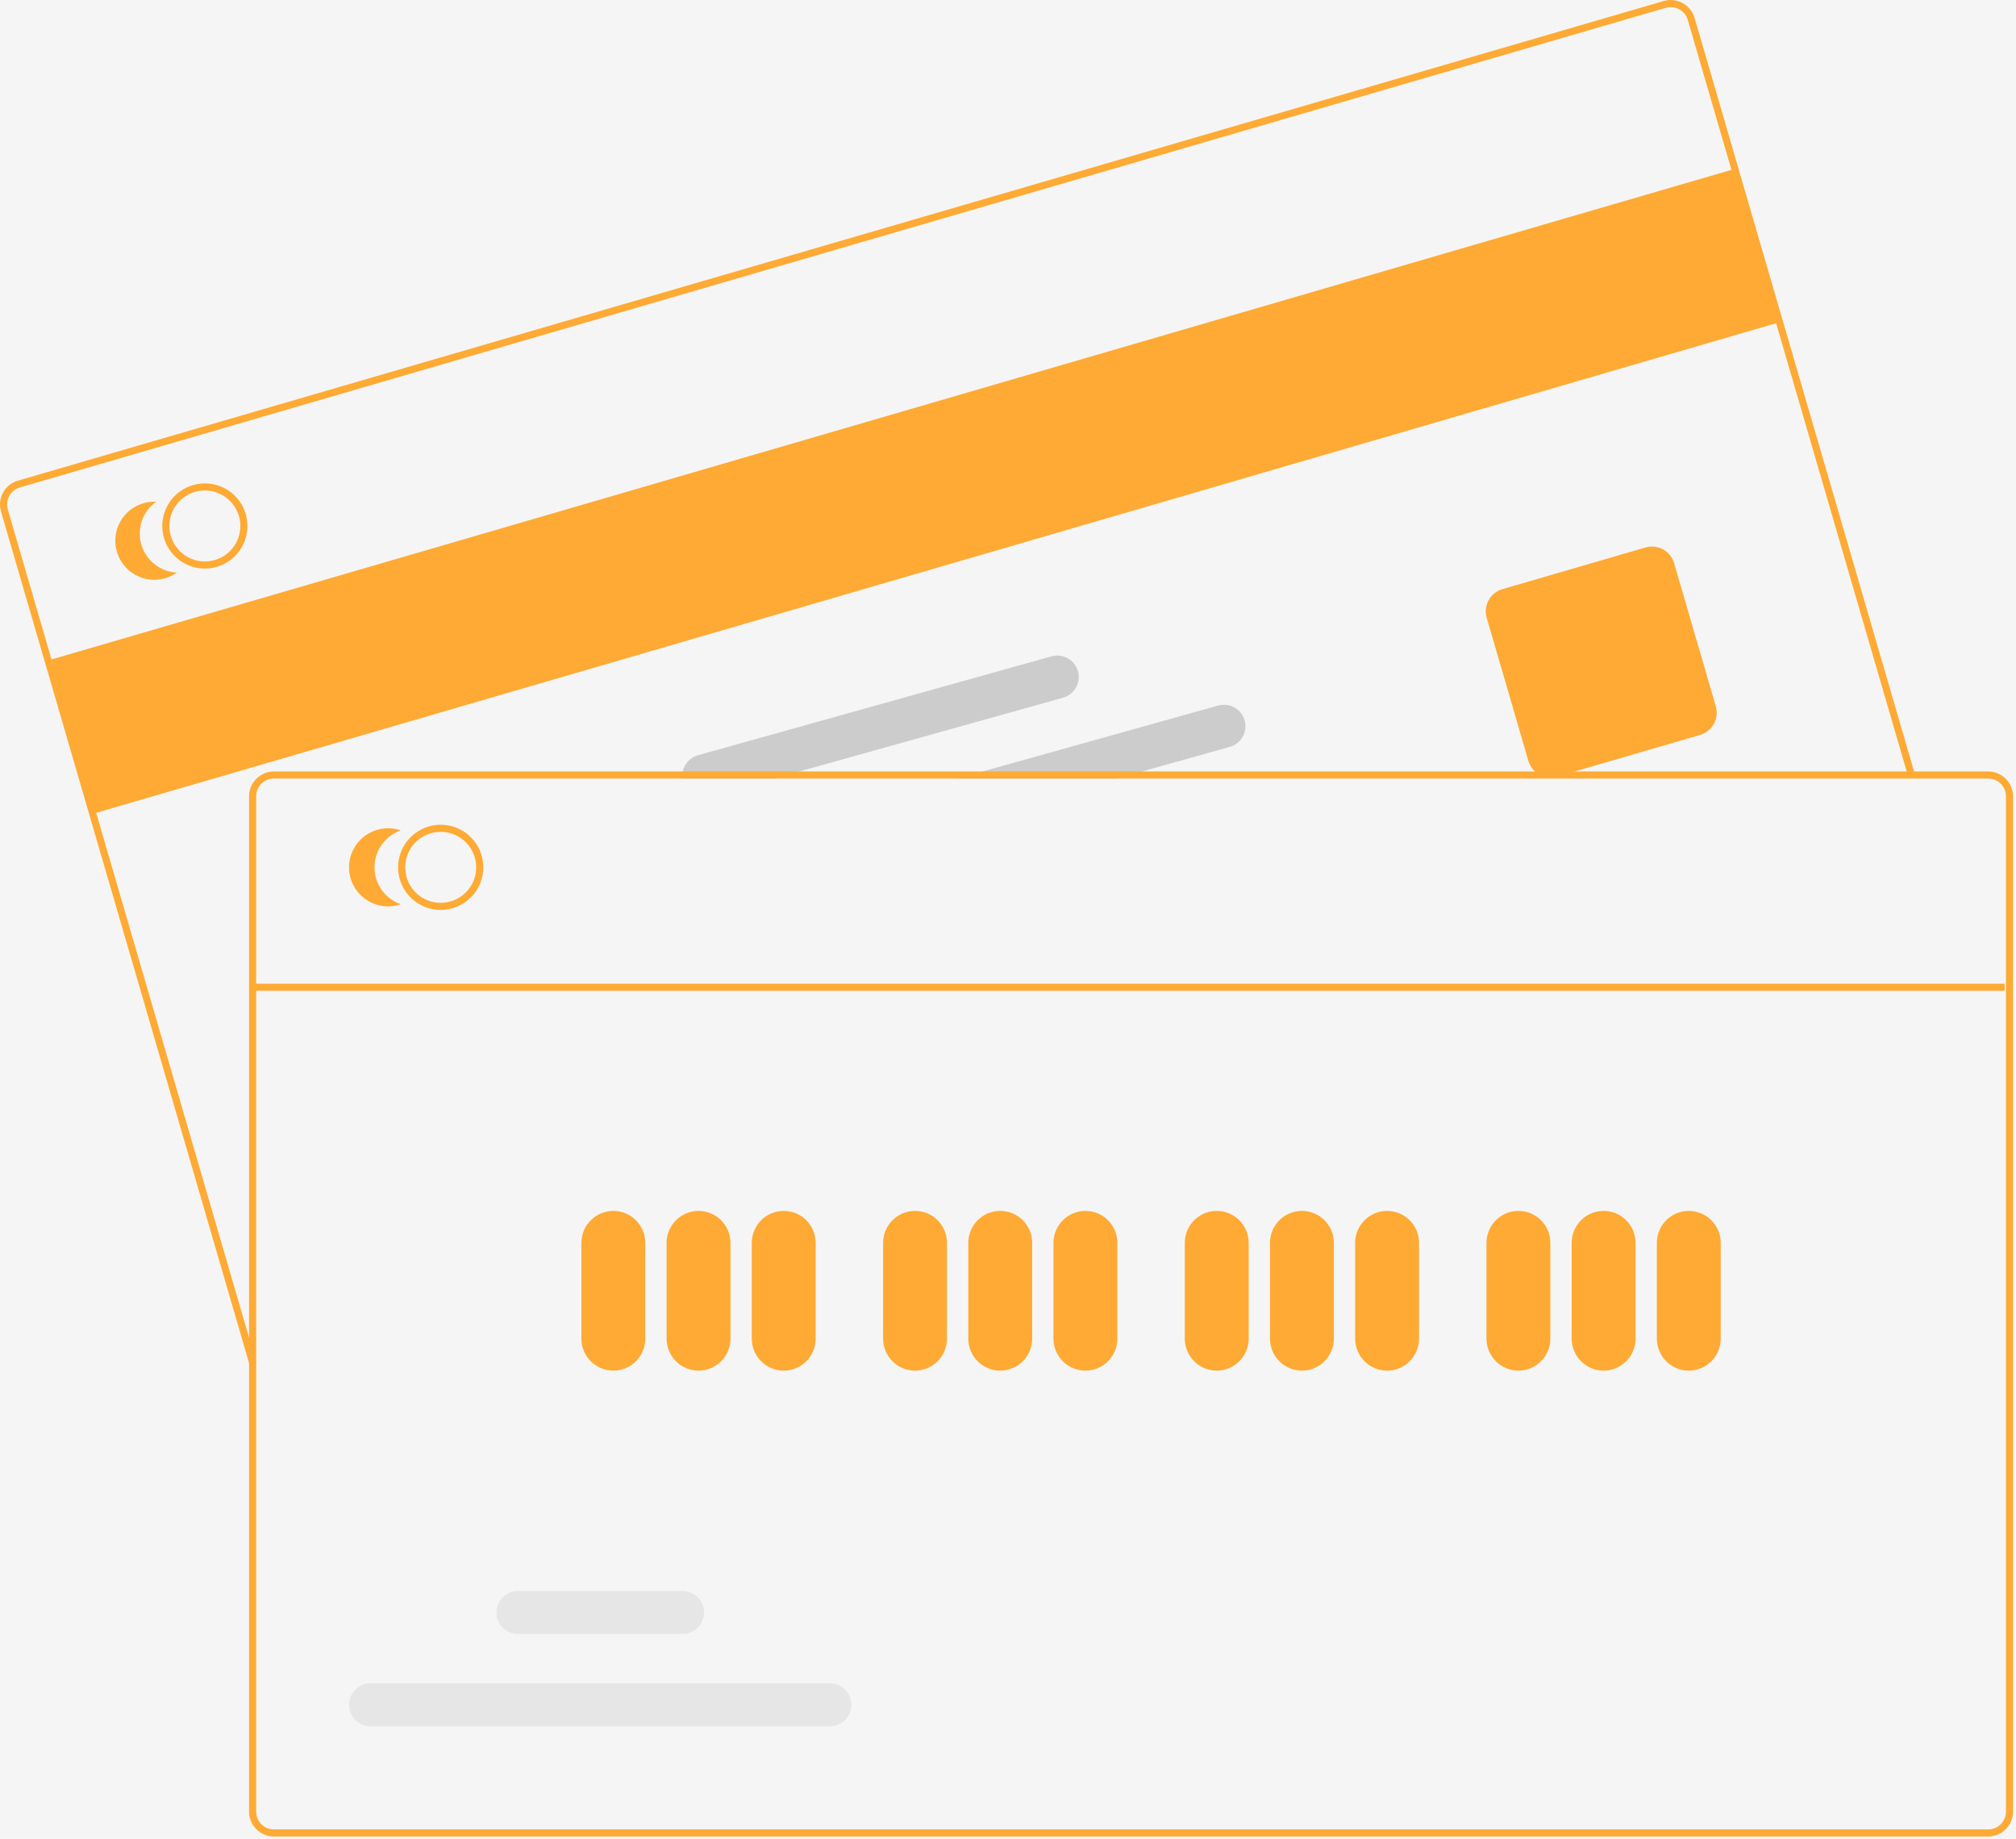 <svg width="568" height="518" viewBox="0 0 568 518" fill="none" xmlns="http://www.w3.org/2000/svg">
<rect width="568" height="518" fill="#F5F5F5"/>
<g clip-path="url(#clip0_0_1)">
<path d="M488.79 47.567L13.551 186.032L26.139 229.235L501.378 90.77L488.79 47.567Z" fill="#FFAA34"/>
<path d="M70.329 384.481L0.283 144.068C-0.237 142.286 -0.027 140.37 0.867 138.743C1.76 137.115 3.263 135.909 5.045 135.39L468.764 0.281C470.546 -0.236 472.461 -0.026 474.088 0.867C475.715 1.76 476.921 3.262 477.442 5.043L539.498 218.032L537.578 218.592L475.522 5.603C475.149 4.331 474.287 3.259 473.125 2.621C471.963 1.984 470.596 1.832 469.323 2.201L5.605 137.31C4.332 137.68 3.258 138.542 2.62 139.705C1.982 140.867 1.832 142.236 2.203 143.509L72.249 383.922L70.329 384.481Z" fill="#FFAA34"/>
<path d="M436.862 219.022C435.455 219.02 434.087 218.563 432.961 217.719C431.836 216.875 431.014 215.689 430.619 214.339L418.87 174.016C418.39 172.361 418.586 170.583 419.415 169.072C420.244 167.561 421.638 166.441 423.292 165.957L463.616 154.208C465.271 153.728 467.049 153.924 468.56 154.753C470.071 155.583 471.191 156.977 471.674 158.631L483.423 198.955C483.903 200.61 483.707 202.387 482.878 203.898C482.049 205.409 480.655 206.529 479.001 207.013L438.677 218.762C438.088 218.934 437.477 219.022 436.862 219.022Z" fill="#FFAA34"/>
<path d="M69.246 144.812C69.126 144.398 68.982 143.99 68.816 143.592C67.689 140.855 65.59 138.632 62.923 137.349C60.256 136.066 57.209 135.814 54.367 136.642C51.525 137.469 49.09 139.317 47.528 141.831C45.967 144.345 45.389 147.348 45.907 150.262C45.979 150.687 46.076 151.108 46.197 151.522C46.927 154.014 48.445 156.203 50.523 157.761C52.602 159.319 55.129 160.161 57.726 160.162C58.86 160.164 59.989 160.003 61.077 159.682C64.129 158.79 66.704 156.723 68.236 153.936C69.767 151.148 70.131 147.867 69.246 144.812ZM60.517 157.762C57.971 158.501 55.235 158.2 52.911 156.925C50.586 155.65 48.862 153.506 48.117 150.962C47.999 150.547 47.906 150.127 47.836 149.702C47.461 147.301 47.974 144.846 49.277 142.795C50.581 140.745 52.587 139.239 54.92 138.56C57.254 137.881 59.754 138.075 61.955 139.106C64.155 140.137 65.905 141.935 66.876 144.162C67.057 144.553 67.208 144.957 67.326 145.372C68.064 147.918 67.762 150.653 66.485 152.976C65.208 155.299 63.062 157.02 60.517 157.762Z" fill="#FFAA34"/>
<path d="M39.814 153.382C39.174 151.184 39.236 148.841 39.99 146.68C40.744 144.519 42.154 142.647 44.022 141.325C42.272 141.239 40.526 141.574 38.931 142.3C37.336 143.026 35.937 144.122 34.851 145.498C33.766 146.874 33.024 148.49 32.69 150.21C32.355 151.931 32.436 153.706 32.926 155.389C33.416 157.071 34.302 158.613 35.508 159.884C36.715 161.155 38.208 162.12 39.862 162.697C41.517 163.275 43.286 163.449 45.022 163.204C46.757 162.96 48.409 162.304 49.84 161.292C47.554 161.18 45.359 160.358 43.562 158.94C41.765 157.522 40.455 155.579 39.814 153.382Z" fill="#FFAA34"/>
<path d="M350.676 202.942C350.463 202.177 350.102 201.461 349.612 200.836C349.122 200.21 348.514 199.687 347.822 199.297C347.13 198.907 346.368 198.657 345.58 198.562C344.791 198.467 343.991 198.528 343.226 198.742L276.836 217.312L269.686 219.312H314.586L321.736 217.312L346.486 210.392C348.029 209.958 349.337 208.931 350.122 207.534C350.908 206.137 351.107 204.485 350.676 202.942Z" fill="#CCCCCC"/>
<path d="M303.706 189.072C303.274 187.529 302.246 186.22 300.849 185.434C299.452 184.649 297.8 184.45 296.256 184.882L196.637 212.742C195.245 213.136 194.039 214.015 193.238 215.22C192.437 216.424 192.092 217.876 192.266 219.312H218.056L225.216 217.312L299.516 196.532C301.061 196.097 302.369 195.067 303.155 193.669C303.94 192.27 304.139 190.617 303.706 189.072Z" fill="#CCCCCC"/>
<path d="M560.17 217.31H77.17C75.314 217.312 73.535 218.05 72.222 219.362C70.91 220.675 70.172 222.454 70.17 224.31V510.31C70.172 512.166 70.91 513.945 72.222 515.257C73.535 516.57 75.314 517.308 77.17 517.31H560.17C562.026 517.308 563.806 516.569 565.118 515.257C566.43 513.945 567.168 512.166 567.17 510.31V224.31C567.168 222.454 566.43 220.675 565.118 219.362C563.805 218.05 562.026 217.312 560.17 217.31ZM565.17 510.31C565.17 511.636 564.643 512.907 563.705 513.845C562.768 514.782 561.496 515.309 560.17 515.31H77.17C75.844 515.309 74.573 514.782 73.635 513.845C72.697 512.907 72.17 511.636 72.17 510.31V224.31C72.171 222.984 72.698 221.712 73.635 220.775C74.573 219.837 75.844 219.31 77.17 219.31H560.17C561.496 219.31 562.768 219.837 563.705 220.775C564.643 221.712 565.17 222.984 565.17 224.31V510.31Z" fill="#FFAA34"/>
<path d="M124.166 256.312C121.793 256.312 119.473 255.608 117.5 254.29C115.526 252.971 113.988 251.097 113.08 248.904C112.172 246.711 111.934 244.299 112.397 241.971C112.86 239.643 114.003 237.505 115.681 235.827C117.359 234.148 119.498 233.005 121.825 232.542C124.153 232.079 126.566 232.317 128.759 233.225C130.951 234.134 132.825 235.672 134.144 237.645C135.463 239.618 136.166 241.938 136.166 244.312C136.163 247.493 134.897 250.543 132.648 252.793C130.398 255.043 127.348 256.308 124.166 256.312ZM124.166 234.312C122.189 234.312 120.255 234.898 118.611 235.997C116.966 237.096 115.684 238.658 114.928 240.485C114.171 242.312 113.973 244.323 114.359 246.263C114.744 248.203 115.697 249.984 117.095 251.383C118.494 252.781 120.276 253.734 122.215 254.12C124.155 254.506 126.166 254.308 127.993 253.551C129.82 252.794 131.382 251.512 132.481 249.868C133.58 248.223 134.166 246.29 134.166 244.312C134.163 241.661 133.109 239.119 131.234 237.244C129.359 235.369 126.818 234.315 124.166 234.312Z" fill="#FFAA34"/>
<path d="M105.514 244.312C105.515 242.023 106.229 239.791 107.558 237.927C108.886 236.063 110.763 234.66 112.927 233.913C111.27 233.342 109.501 233.174 107.766 233.425C106.032 233.676 104.382 234.337 102.955 235.355C101.528 236.372 100.364 237.716 99.561 239.274C98.759 240.832 98.34 242.559 98.34 244.312C98.34 246.065 98.759 247.792 99.561 249.35C100.364 250.908 101.528 252.252 102.955 253.269C104.382 254.286 106.032 254.948 107.766 255.199C109.501 255.449 111.27 255.282 112.927 254.71C110.763 253.964 108.886 252.561 107.558 250.697C106.229 248.833 105.515 246.601 105.514 244.312Z" fill="#FFAA34"/>
<path d="M172.81 386.09C170.424 386.087 168.136 385.138 166.449 383.451C164.762 381.764 163.813 379.476 163.81 377.09V350.09C163.81 347.703 164.758 345.414 166.446 343.726C168.134 342.038 170.423 341.09 172.81 341.09C175.197 341.09 177.486 342.038 179.174 343.726C180.862 345.414 181.81 347.703 181.81 350.09V377.09C181.807 379.476 180.858 381.764 179.171 383.451C177.484 385.138 175.196 386.087 172.81 386.09Z" fill="#FFAA34"/>
<path d="M196.81 386.09C194.424 386.087 192.136 385.138 190.449 383.451C188.762 381.764 187.813 379.476 187.81 377.09V350.09C187.81 347.703 188.758 345.414 190.446 343.726C192.134 342.038 194.423 341.09 196.81 341.09C199.197 341.09 201.486 342.038 203.174 343.726C204.862 345.414 205.81 347.703 205.81 350.09V377.09C205.807 379.476 204.858 381.764 203.171 383.451C201.484 385.138 199.196 386.087 196.81 386.09Z" fill="#FFAA34"/>
<path d="M220.81 386.09C218.424 386.087 216.136 385.138 214.449 383.451C212.762 381.764 211.813 379.476 211.81 377.09V350.09C211.81 347.703 212.758 345.414 214.446 343.726C216.134 342.038 218.423 341.09 220.81 341.09C223.197 341.09 225.486 342.038 227.174 343.726C228.862 345.414 229.81 347.703 229.81 350.09V377.09C229.807 379.476 228.858 381.764 227.171 383.451C225.484 385.138 223.196 386.087 220.81 386.09Z" fill="#FFAA34"/>
<path d="M257.81 386.09C255.424 386.087 253.136 385.138 251.449 383.451C249.762 381.764 248.813 379.476 248.81 377.09V350.09C248.81 347.703 249.758 345.414 251.446 343.726C253.134 342.038 255.423 341.09 257.81 341.09C260.197 341.09 262.486 342.038 264.174 343.726C265.862 345.414 266.81 347.703 266.81 350.09V377.09C266.807 379.476 265.858 381.764 264.171 383.451C262.484 385.138 260.196 386.087 257.81 386.09Z" fill="#FFAA34"/>
<path d="M281.81 386.09C279.424 386.087 277.136 385.138 275.449 383.451C273.762 381.764 272.813 379.476 272.81 377.09V350.09C272.81 347.703 273.758 345.414 275.446 343.726C277.134 342.038 279.423 341.09 281.81 341.09C284.197 341.09 286.486 342.038 288.174 343.726C289.862 345.414 290.81 347.703 290.81 350.09V377.09C290.807 379.476 289.858 381.764 288.171 383.451C286.484 385.138 284.196 386.087 281.81 386.09Z" fill="#FFAA34"/>
<path d="M305.81 386.09C303.424 386.087 301.136 385.138 299.449 383.451C297.762 381.764 296.813 379.476 296.81 377.09V350.09C296.81 347.703 297.758 345.414 299.446 343.726C301.134 342.038 303.423 341.09 305.81 341.09C308.197 341.09 310.486 342.038 312.174 343.726C313.862 345.414 314.81 347.703 314.81 350.09V377.09C314.807 379.476 313.858 381.764 312.171 383.451C310.484 385.138 308.196 386.087 305.81 386.09Z" fill="#FFAA34"/>
<path d="M342.81 386.09C340.424 386.087 338.136 385.138 336.449 383.451C334.762 381.764 333.813 379.476 333.81 377.09V350.09C333.81 347.703 334.758 345.414 336.446 343.726C338.134 342.038 340.423 341.09 342.81 341.09C345.197 341.09 347.486 342.038 349.174 343.726C350.862 345.414 351.81 347.703 351.81 350.09V377.09C351.807 379.476 350.858 381.764 349.171 383.451C347.484 385.138 345.196 386.087 342.81 386.09Z" fill="#FFAA34"/>
<path d="M366.81 386.09C364.424 386.087 362.136 385.138 360.449 383.451C358.762 381.764 357.813 379.476 357.81 377.09V350.09C357.81 347.703 358.758 345.414 360.446 343.726C362.134 342.038 364.423 341.09 366.81 341.09C369.197 341.09 371.486 342.038 373.174 343.726C374.862 345.414 375.81 347.703 375.81 350.09V377.09C375.807 379.476 374.858 381.764 373.171 383.451C371.484 385.138 369.196 386.087 366.81 386.09Z" fill="#FFAA34"/>
<path d="M390.81 386.09C388.424 386.087 386.136 385.138 384.449 383.451C382.762 381.764 381.813 379.476 381.81 377.09V350.09C381.81 347.703 382.758 345.414 384.446 343.726C386.134 342.038 388.423 341.09 390.81 341.09C393.197 341.09 395.486 342.038 397.174 343.726C398.862 345.414 399.81 347.703 399.81 350.09V377.09C399.807 379.476 398.858 381.764 397.171 383.451C395.484 385.138 393.196 386.087 390.81 386.09Z" fill="#FFAA34"/>
<path d="M427.81 386.09C425.424 386.087 423.136 385.138 421.449 383.451C419.762 381.764 418.813 379.476 418.81 377.09V350.09C418.81 347.703 419.758 345.414 421.446 343.726C423.134 342.038 425.423 341.09 427.81 341.09C430.197 341.09 432.486 342.038 434.174 343.726C435.862 345.414 436.81 347.703 436.81 350.09V377.09C436.807 379.476 435.858 381.764 434.171 383.451C432.484 385.138 430.196 386.087 427.81 386.09Z" fill="#FFAA34"/>
<path d="M451.81 386.09C449.424 386.087 447.136 385.138 445.449 383.451C443.762 381.764 442.813 379.476 442.81 377.09V350.09C442.81 347.703 443.758 345.414 445.446 343.726C447.134 342.038 449.423 341.09 451.81 341.09C454.197 341.09 456.486 342.038 458.174 343.726C459.862 345.414 460.81 347.703 460.81 350.09V377.09C460.807 379.476 459.858 381.764 458.171 383.451C456.484 385.138 454.196 386.087 451.81 386.09Z" fill="#FFAA34"/>
<path d="M475.81 386.09C473.424 386.087 471.136 385.138 469.449 383.451C467.762 381.764 466.813 379.476 466.81 377.09V350.09C466.81 347.703 467.758 345.414 469.446 343.726C471.134 342.038 473.423 341.09 475.81 341.09C478.197 341.09 480.486 342.038 482.174 343.726C483.862 345.414 484.81 347.703 484.81 350.09V377.09C484.807 379.476 483.858 381.764 482.171 383.451C480.484 385.138 478.196 386.087 475.81 386.09Z" fill="#FFAA34"/>
<path d="M233.828 486.257H104.388C102.784 486.257 101.246 485.62 100.112 484.486C98.978 483.352 98.34 481.813 98.34 480.21C98.34 478.606 98.978 477.068 100.112 475.933C101.246 474.799 102.784 474.162 104.388 474.162H233.828C235.432 474.162 236.97 474.799 238.104 475.933C239.238 477.068 239.875 478.606 239.875 480.21C239.875 481.813 239.238 483.352 238.104 484.486C236.97 485.62 235.432 486.257 233.828 486.257Z" fill="#E6E6E6"/>
<path d="M192.328 460.257H145.888C144.284 460.257 142.746 459.62 141.612 458.486C140.478 457.352 139.84 455.813 139.84 454.21C139.84 452.606 140.478 451.068 141.612 449.933C142.746 448.799 144.284 448.162 145.888 448.162H192.328C193.932 448.162 195.47 448.799 196.604 449.933C197.738 451.068 198.375 452.606 198.375 454.21C198.375 455.813 197.738 457.352 196.604 458.486C195.47 459.62 193.932 460.257 192.328 460.257Z" fill="#E6E6E6"/>
<path d="M564.81 277.09H71.81V279.09H564.81V277.09Z" fill="#FFAA34"/>
</g>
<defs>
<clipPath id="clip0_0_1">
<rect width="567.17" height="517.31" fill="white"/>
</clipPath>
</defs>
</svg>
